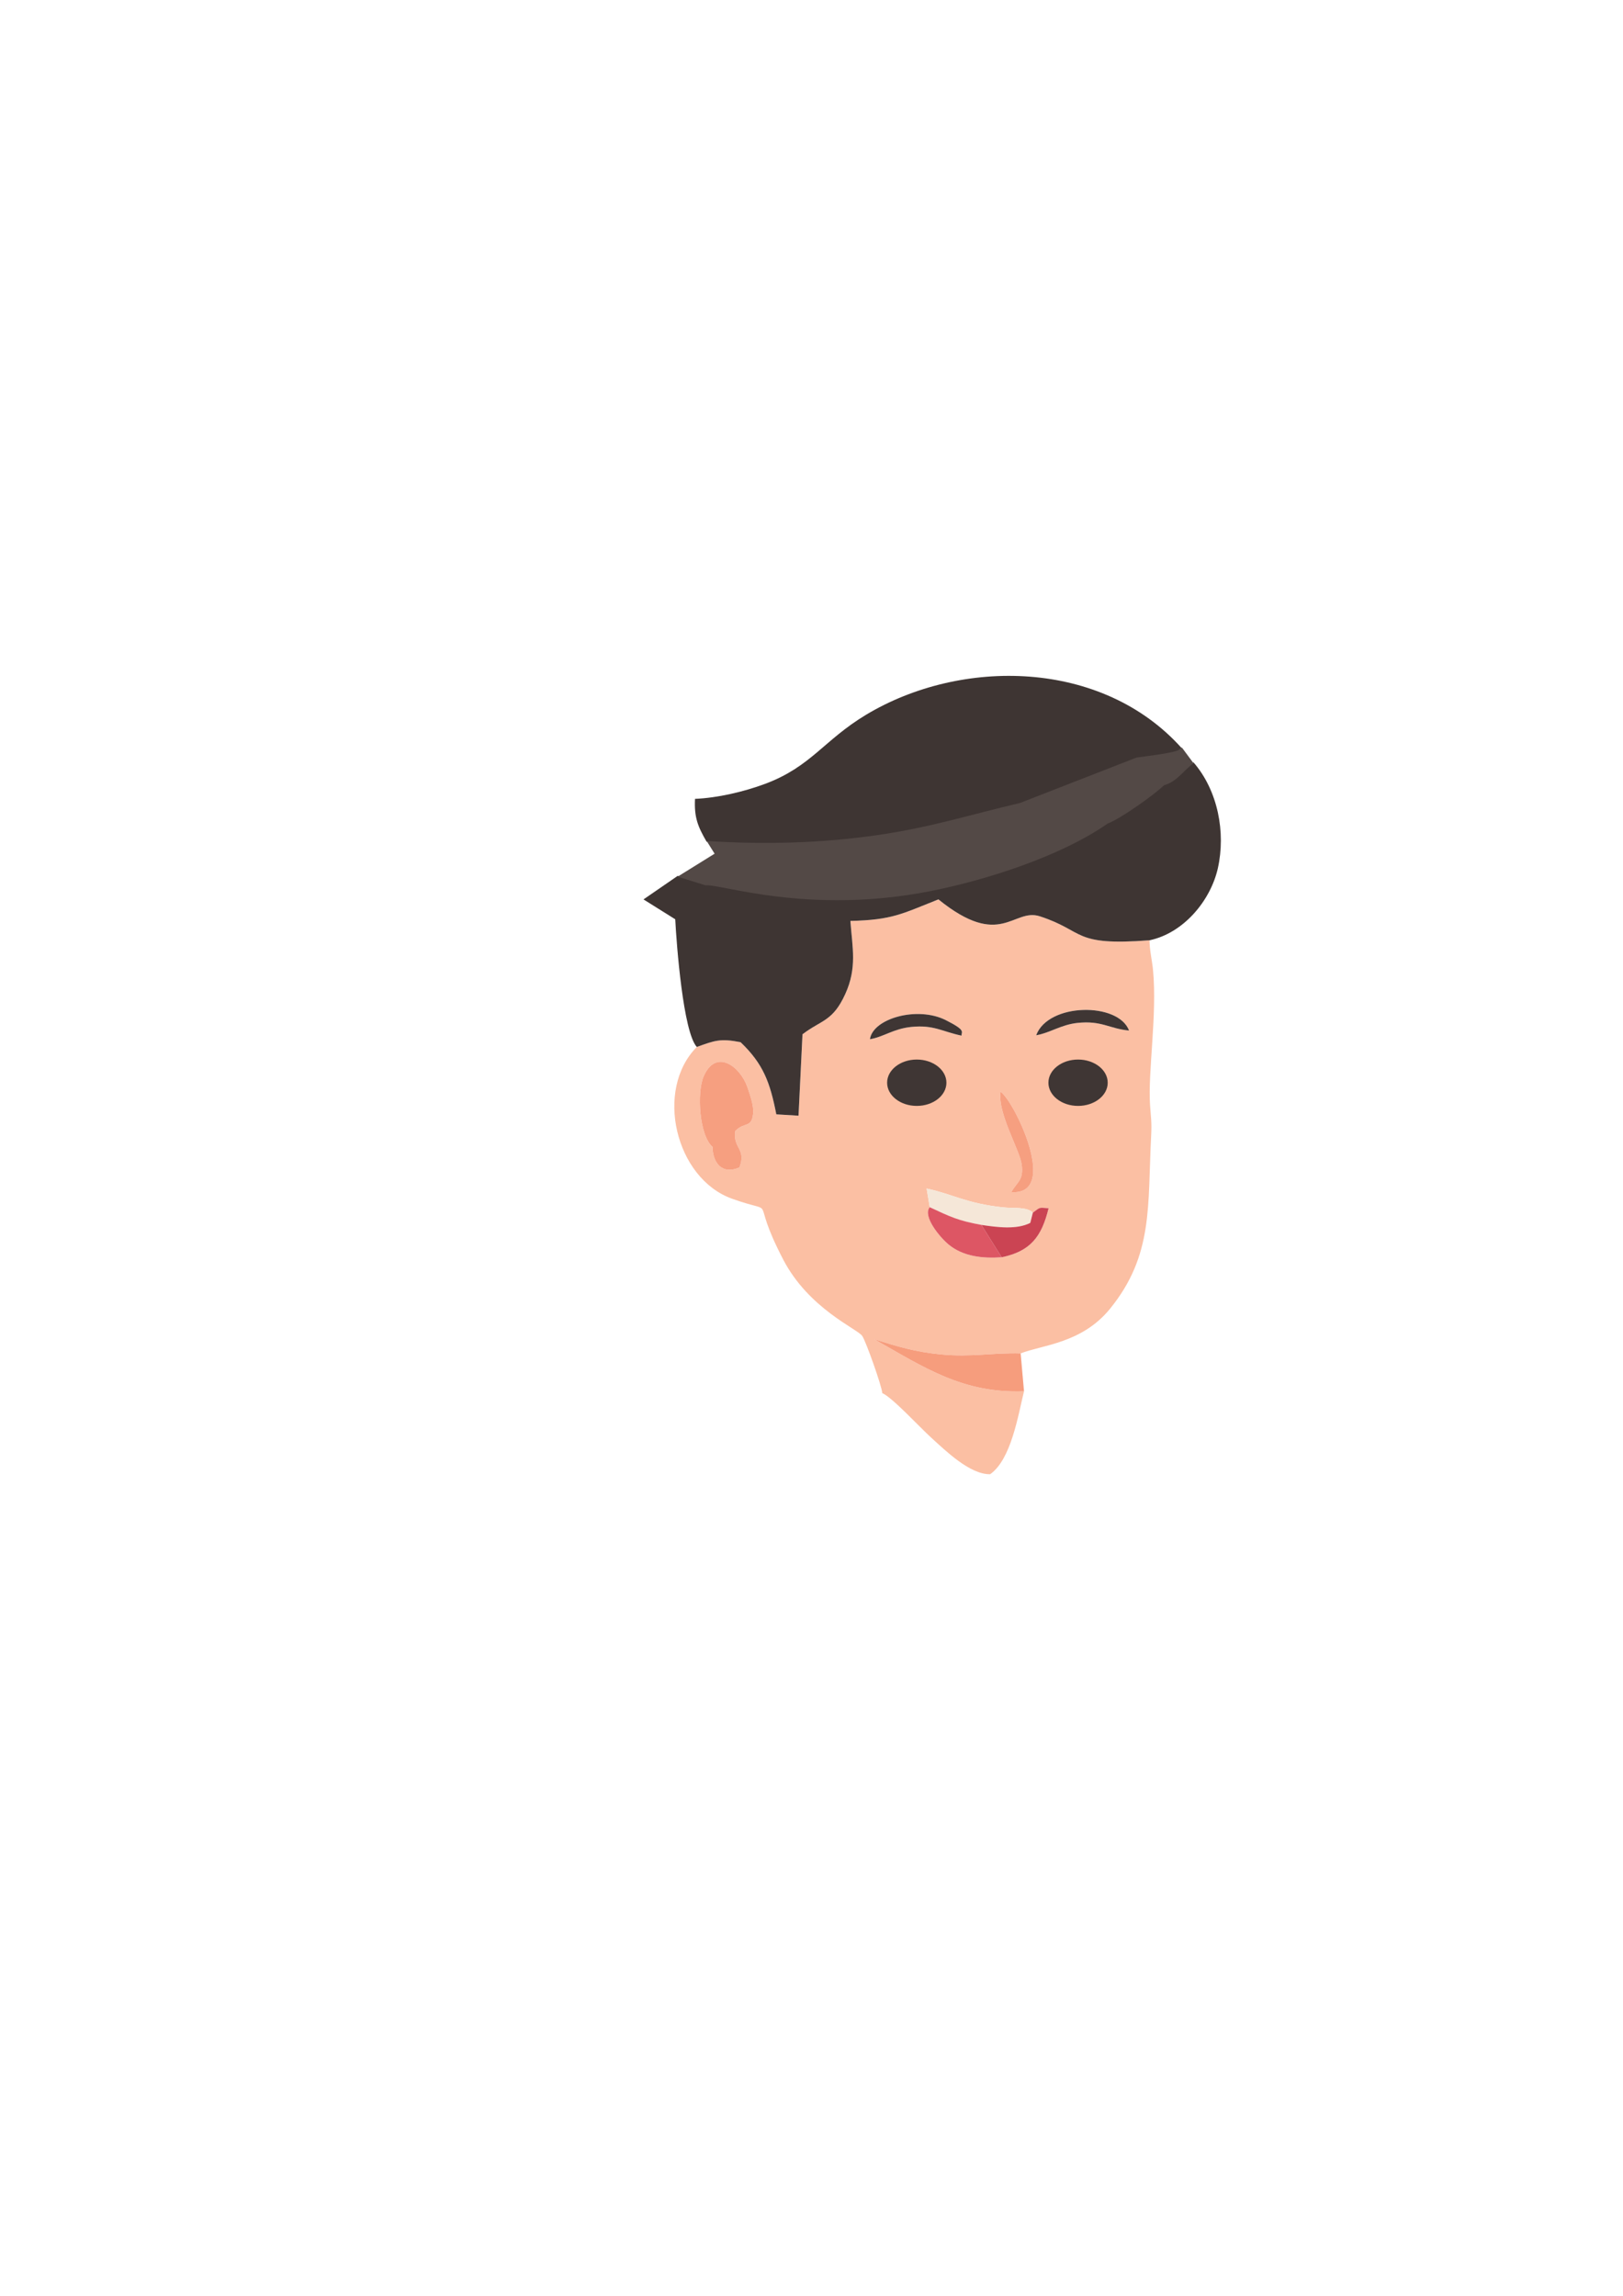 <?xml version="1.0" encoding="UTF-8"?>
<!DOCTYPE svg PUBLIC "-//W3C//DTD SVG 1.1//EN" "http://www.w3.org/Graphics/SVG/1.1/DTD/svg11.dtd">
<!-- Creator: CorelDRAW 2019 (64-Bit) -->
<svg xmlns="http://www.w3.org/2000/svg" xml:space="preserve" width="210mm" height="297mm" version="1.1" style="shape-rendering:geometricPrecision; text-rendering:geometricPrecision; image-rendering:optimizeQuality; fill-rule:evenodd; clip-rule:evenodd"
viewBox="0 0 21000 29700"
 xmlns:xlink="http://www.w3.org/1999/xlink">
 <defs>
  <style type="text/css">
   <![CDATA[
    .fil1 {fill:#3E3533}
    .fil8 {fill:#3F3634}
    .fil2 {fill:#534946}
    .fil7 {fill:#CB4453}
    .fil5 {fill:#DD5664}
    .fil4 {fill:#F5E7D8}
    .fil3 {fill:#F69D7D}
    .fil6 {fill:#F69F80}
    .fil0 {fill:#FBBFA3}
   ]]>
  </style>
 </defs>
 <g id="Layer_x0020_1">
  <g id="_1349481834144">
   <g>
    <path class="fil0" d="M13364.25 15687.29c101,-74.84 75.09,-65.58 203.54,-56.7 -90.72,370.51 -234.21,555.98 -606.84,634.42 -241.85,16.3 -496.87,-7.08 -688.58,-166.39 -111.21,-92.41 -338.89,-365.19 -242.55,-481.65l-40.16 -241.19c339.97,71.65 507.58,191.72 987.87,243.27 141.79,15.22 307.43,-10.23 386.72,68.24zm-3694.6 -1626.87c32.99,100.77 87.43,243.39 74.68,349.85 -22.64,188.89 -108.38,96.43 -230.55,221.19 -33.46,229.13 144.84,221.57 54.54,470.55 -225.02,99.49 -346.12,-57.46 -349.18,-265.62 -170.31,-145.33 -206.96,-704.84 -113.29,-915.7 160.04,-360.35 469.26,-126.1 563.8,139.73zm3276.69 62.87c175.53,117.4 770.33,1341.44 139.34,1298.88 73.99,-134.97 158.52,-148.39 135.38,-347.9 -22.58,-194.68 -317.38,-671.89 -274.72,-950.98zm-1690.32 -679.19c37.2,-268.07 613.04,-433.15 981.98,-246.71 266.45,134.65 200.37,147.37 203.01,200.37 -249.22,-52.17 -358.31,-141.77 -648,-112.89 -233.85,23.32 -357.83,129.05 -536.99,159.23zm2150.9 -51.22c156.97,-422.29 1064.13,-430.88 1201.76,-61.08 -256.29,-23.99 -353.69,-132.04 -668.29,-98.58 -211.37,22.48 -359.08,130.84 -533.47,159.66zm-4390.85 151.29c-548.77,552.59 -280.01,1700.43 457.36,1963.67 634.62,226.55 201.53,-97.75 658.73,783.35 332.3,640.4 958.91,897.73 1023.9,990.81 47.27,67.72 256.23,655.7 259.62,740.71 120.66,46.77 491.52,447.21 630.51,573.3 184.14,167.07 501.92,480 765.2,475.42 271.36,-190.71 360.25,-753.97 438.28,-1073.34 -792.5,31.94 -1299.02,-312.54 -1938.46,-673.1 314.35,98.33 531.66,164.55 868.65,197.1 386.65,37.33 675.66,-24.85 1026.3,-13.86 281.33,-110.46 793.54,-129.39 1158.2,-579.57 561.04,-692.63 483.32,-1327.63 530.29,-2235.4 9.36,-180.95 -3.26,-238.13 -13.89,-391.87 -30.04,-434.43 93.48,-1170.01 38.1,-1753.74 -10.54,-111.22 -47.22,-272.22 -44.72,-383.63 -1003.66,77.27 -827.56,-117.48 -1419.29,-310.09 -345.19,-112.35 -505.54,434.55 -1312.53,-218.88 -473.59,187.17 -595.16,266.12 -1139.09,278.77 25.75,349.06 88.56,604.95 -66.45,945.71 -161.74,355.56 -307.24,332.9 -553.33,520.52l-51.41 1053.34 -287.23 -17.51c-81.33,-414.58 -168.34,-651.52 -462.22,-933.48 -262.34,-50.67 -331.53,-22.78 -566.52,61.77z"/>
    <path class="fil1" d="M15061.54 10148.78c-126.23,123.02 -561.23,432.47 -729.54,495.51 -607.85,424.54 -1573.7,731.66 -2292.63,873.77 -1580.42,312.41 -2725.89,-98.51 -2908.33,-74.33l-362.43 -112.92 -442.35 304.51 410.74 257.04c16.68,325.87 102.15,1457.65 279.07,1651.81 234.99,-84.55 304.18,-112.44 566.52,-61.77 293.88,281.96 380.89,518.9 462.22,933.48l287.23 17.51 51.41 -1053.34c246.09,-187.62 391.59,-164.96 553.33,-520.52 155.01,-340.76 92.2,-596.65 66.45,-945.71 543.93,-12.65 665.5,-91.6 1139.09,-278.77 806.99,653.43 967.34,106.53 1312.53,218.88 591.73,192.61 415.63,387.36 1419.29,310.09 441.22,-93.12 790.79,-514.62 884.16,-934.03 102.03,-458.42 2.53,-999.79 -315.12,-1366.94 -135.16,100.1 -214.62,239.51 -381.64,285.73z"/>
    <path class="fil1" d="M9142.89 10889.05c738.6,48.75 1477.85,29.84 2209.16,-75.74 693.39,-100.11 1194.4,-263.22 1845.2,-415.36l1508.2 -587.83c63.9,-10.62 539.1,-62.32 559.85,-109.66 5.99,-13.67 18.69,-12.18 27.83,-18.57 -1032.55,-1156.23 -2857.58,-1173.96 -4086.92,-435.37 -548.32,329.44 -711.69,672.93 -1310.07,895.14 -271.06,100.66 -611.81,180.9 -903.36,192.89 -11.77,237.2 34.97,356.36 150.11,554.5z"/>
    <path class="fil2" d="M9130.56 11453.72c182.45,-24.19 1327.91,386.74 2908.33,74.33 718.93,-142.11 1684.78,-449.23 2292.64,-873.77 168.31,-63.04 603.31,-372.49 729.53,-495.52 167.02,-46.21 246.49,-185.62 381.65,-285.72l-149.1 -201.13c-9.14,6.39 -21.85,4.89 -27.84,18.56 -20.74,47.34 -495.95,99.04 -559.85,109.66l-1508.2 587.83c-650.8,152.14 -1151.8,315.25 -1845.2,415.37 -731.31,105.58 -1470.55,124.48 -2209.16,75.73l102.85 164.84 -478.08 296.9 362.43 112.92z"/>
    <path class="fil3" d="M13249.67 17998.09l-43.51 -489.86c-350.64,-10.99 -639.65,51.19 -1026.3,13.86 -336.99,-32.55 -554.3,-98.77 -868.65,-197.1 639.44,360.56 1145.96,705.04 1938.46,673.1z"/>
    <path class="fil4" d="M12029.82 15616.97c267.11,124.87 367.84,174.17 668.61,228.92 199.89,30.27 455.86,64.61 632.4,-26.1l33.42 -132.5c-79.29,-78.47 -244.93,-53.02 -386.72,-68.24 -480.29,-51.55 -647.9,-171.62 -987.87,-243.27l40.16 241.19z"/>
    <path class="fil5" d="M12960.95 16265.01l-262.52 -419.12c-300.77,-54.75 -401.5,-104.05 -668.61,-228.92 -96.34,116.46 131.34,389.24 242.55,481.65 191.71,159.31 446.73,182.69 688.58,166.39z"/>
    <path class="fil6" d="M9219.14 14836.39c3.06,208.16 124.16,365.11 349.18,265.62 90.3,-248.98 -88,-241.42 -54.54,-470.55 122.17,-124.76 207.91,-32.3 230.55,-221.19 12.75,-106.46 -41.69,-249.08 -74.68,-349.85 -94.54,-265.83 -403.76,-500.08 -563.8,-139.73 -93.67,210.86 -57.02,770.37 113.29,915.7z"/>
    <path class="fil7" d="M13364.25 15687.29l-33.42 132.5c-176.54,90.71 -432.51,56.37 -632.4,26.1l262.52 419.12c372.63,-78.44 516.12,-263.91 606.84,-634.42 -128.45,-8.88 -102.54,-18.14 -203.54,56.7z"/>
    <path class="fil6" d="M13085.68 15422.17c630.99,42.56 36.19,-1181.48 -139.34,-1298.88 -42.66,279.09 252.14,756.3 274.72,950.98 23.14,199.51 -61.39,212.93 -135.38,347.9z"/>
    <path class="fil8" d="M11256.02 13444.1c179.16,-30.18 303.14,-135.91 536.99,-159.23 289.69,-28.88 398.78,60.72 648,112.89 -2.64,-53 63.44,-65.72 -203.01,-200.37 -368.94,-186.44 -944.78,-21.36 -981.98,246.71z"/>
    <path class="fil8" d="M13406.92 13392.88c174.39,-28.82 322.1,-137.18 533.47,-159.66 314.6,-33.46 412,74.59 668.29,98.58 -137.63,-369.8 -1044.79,-361.21 -1201.76,61.08z"/>
   </g>
   <ellipse class="fil8" cx="11862.08" cy="14006.77" rx="383.64" ry="299.86"/>
   <ellipse class="fil8" cx="13949.08" cy="14006.77" rx="383.64" ry="299.86"/>
  </g>
 </g>
</svg>
